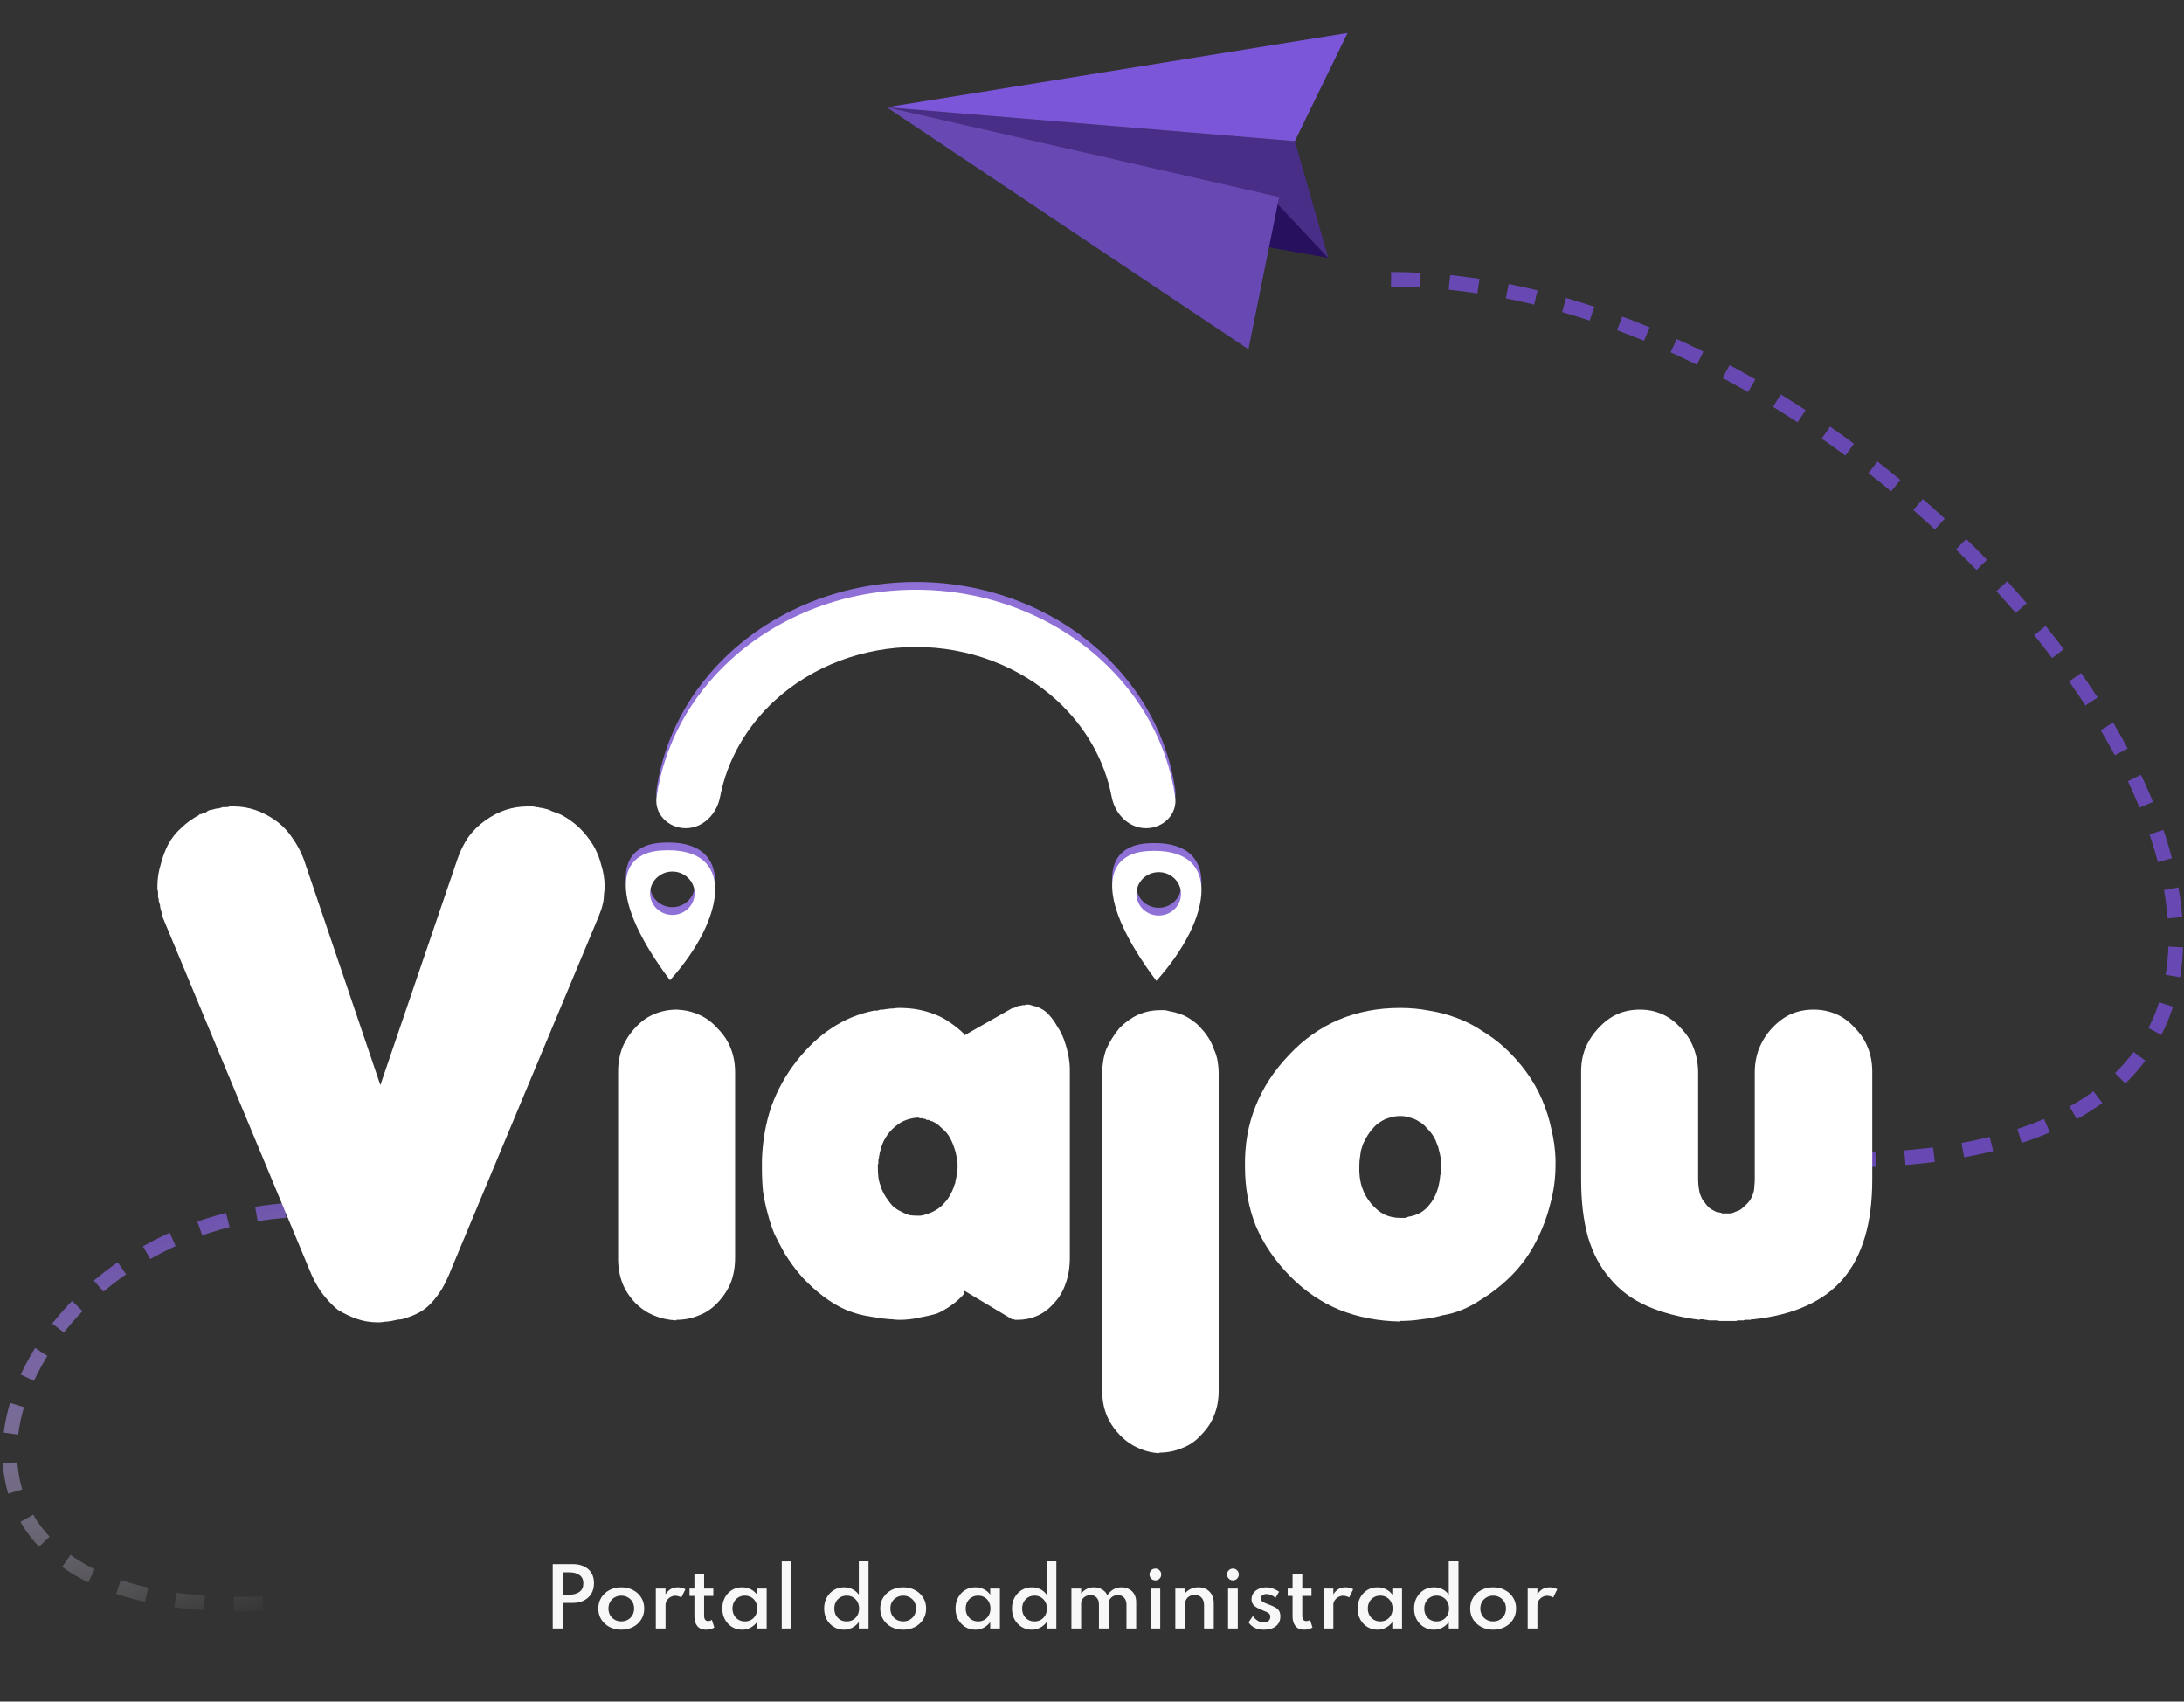 <svg width="448" height="349" viewBox="0 0 448 349" fill="none" xmlns="http://www.w3.org/2000/svg">
<rect x="0" y="0" width="448" height="349" fill="#333333" stroke="none"/>
<path d="M58.553 248.276C-2.721 253.051 -29.777 335.014 58.553 328.648" stroke="url(#paint0_linear_944_5513)" stroke-width="3" stroke-dasharray="6 6"/>
<path d="M285.343 57.294C402.32 57.294 531.232 241.91 372.081 237.931" stroke="#6849B3" stroke-width="3" stroke-dasharray="6 6"/>
<path d="M253.842 49.57L262.083 41.672L272.47 52.892L253.842 49.57Z" fill="#27105E"/>
<path d="M265.611 28.942L181.895 21.996L260.556 40.249L272.47 52.892L265.611 28.942Z" fill="#482E87"/>
<path d="M276.418 6.758L181.895 21.996L265.611 28.942L276.418 6.758Z" fill="#7C56D9"/>
<path d="M256.092 71.637L181.895 21.996L262.379 40.412L256.092 71.637Z" fill="#6849B3"/>
<path d="M348.652 270.703C344.492 270.167 340.869 269.21 337.785 267.832C334.7 266.453 332.19 264.577 330.253 262.203C328.244 259.906 326.738 257.072 325.734 253.703C324.801 250.334 324.335 246.428 324.335 241.987V219.702C324.335 218.018 324.622 216.448 325.196 214.993C325.841 213.461 326.738 212.083 327.886 210.858C329.105 209.556 330.396 208.599 331.759 207.986C333.194 207.373 334.736 207.067 336.386 207.067C338.036 207.067 339.542 207.373 340.905 207.986C342.34 208.599 343.631 209.556 344.779 210.858C345.998 212.083 346.895 213.5 347.469 215.108C348.043 216.639 348.33 218.286 348.33 220.047V241.757C348.33 242.37 348.365 242.944 348.437 243.48C348.509 243.939 348.581 244.361 348.652 244.743C348.796 245.05 348.939 245.394 349.083 245.777C349.226 246.084 349.441 246.39 349.728 246.696C349.944 247.002 350.159 247.271 350.374 247.5C350.589 247.73 350.84 247.921 351.127 248.075C351.414 248.228 351.701 248.381 351.988 248.534C352.347 248.611 352.705 248.687 353.064 248.764C353.064 248.764 353.1 248.764 353.172 248.764C353.172 248.84 353.172 248.879 353.172 248.879C353.243 248.879 353.279 248.879 353.279 248.879C353.351 248.879 353.387 248.879 353.387 248.879C353.459 248.879 353.53 248.879 353.602 248.879C353.674 248.879 353.745 248.879 353.817 248.879C353.889 248.879 353.925 248.879 353.925 248.879C353.996 248.879 354.068 248.879 354.14 248.879C354.355 248.879 354.57 248.879 354.786 248.879C355.001 248.879 355.216 248.84 355.431 248.764C355.575 248.687 355.754 248.611 355.969 248.534C356.184 248.457 356.4 248.381 356.615 248.304C356.973 248.151 357.296 247.921 357.583 247.615C357.942 247.309 358.265 247.002 358.552 246.696C358.839 246.39 359.054 246.084 359.197 245.777C359.412 245.394 359.556 245.05 359.628 244.743C359.771 244.361 359.843 243.939 359.843 243.48C359.915 242.944 359.95 242.408 359.95 241.872V219.932C359.95 218.248 360.237 216.639 360.811 215.108C361.457 213.5 362.353 212.083 363.501 210.858C364.721 209.556 366.012 208.599 367.375 207.986C368.809 207.373 370.352 207.067 372.002 207.067C373.651 207.067 375.194 207.373 376.628 207.986C378.063 208.599 379.354 209.556 380.502 210.858C381.722 212.083 382.618 213.461 383.192 214.993C383.766 216.448 384.053 218.056 384.053 219.817V241.872C384.053 246.39 383.551 250.334 382.546 253.703C381.542 257.072 380.072 259.906 378.135 262.203C376.126 264.577 373.58 266.453 370.495 267.832C367.482 269.21 363.896 270.129 359.735 270.588C359.663 270.588 359.556 270.588 359.412 270.588C359.269 270.588 359.161 270.627 359.09 270.703C358.946 270.703 358.803 270.703 358.659 270.703C358.587 270.703 358.48 270.703 358.336 270.703C358.265 270.703 358.157 270.703 358.014 270.703C357.87 270.703 357.763 270.742 357.691 270.818C357.547 270.818 357.404 270.818 357.26 270.818C357.189 270.818 357.081 270.818 356.938 270.818C356.794 270.818 356.651 270.818 356.507 270.818C356.364 270.818 356.256 270.856 356.184 270.933C356.041 270.933 355.897 270.933 355.754 270.933C355.682 270.933 355.575 270.933 355.431 270.933C355.216 270.933 355.001 270.933 354.786 270.933C354.57 270.933 354.355 270.933 354.14 270.933C353.925 270.933 353.674 270.933 353.387 270.933C353.172 270.933 352.956 270.933 352.741 270.933C352.454 270.856 352.203 270.818 351.988 270.818C351.773 270.818 351.558 270.818 351.342 270.818C351.127 270.818 350.912 270.818 350.697 270.818C350.482 270.818 350.266 270.78 350.051 270.703C349.764 270.703 349.513 270.665 349.298 270.588C349.083 270.588 348.868 270.588 348.652 270.588V270.703Z" fill="white"/>
<path d="M287.23 271.048C282.711 270.971 278.55 270.167 274.748 268.636C271.018 267.104 267.647 264.807 264.634 261.744C261.549 258.604 259.218 255.196 257.64 251.521C256.133 247.768 255.38 243.671 255.38 239.23C255.308 234.788 256.026 230.692 257.532 226.939C259.039 223.11 261.334 219.588 264.419 216.371C267.431 213.155 270.839 210.743 274.641 209.135C278.442 207.527 282.639 206.723 287.23 206.723C289.31 206.723 291.319 206.914 293.255 207.297C295.192 207.603 297.057 208.101 298.851 208.79C300.716 209.479 302.437 210.36 304.015 211.432C305.665 212.428 307.208 213.576 308.642 214.878C310.292 216.41 311.763 218.056 313.054 219.817C314.345 221.579 315.421 223.455 316.282 225.446C317.143 227.437 317.788 229.466 318.219 231.534C318.721 233.601 319.008 235.669 319.08 237.737C319.08 237.813 319.08 237.89 319.08 237.966C319.08 238.043 319.08 238.12 319.08 238.196C319.08 238.196 319.08 238.234 319.08 238.311C319.08 238.388 319.08 238.464 319.08 238.541C319.08 238.617 319.08 238.694 319.08 238.77C319.08 238.77 319.08 238.809 319.08 238.885C319.08 241.642 318.721 244.322 318.003 246.926C317.358 249.53 316.39 252.095 315.098 254.622C313.807 257.149 312.193 259.408 310.256 261.399C308.319 263.39 306.096 265.152 303.585 266.683C302.437 267.449 301.218 268.1 299.927 268.636C298.635 269.172 297.272 269.555 295.838 269.784C294.475 270.167 293.076 270.435 291.641 270.589C290.207 270.818 288.736 270.933 287.23 270.933V271.048ZM278.837 239C278.765 240.685 278.945 242.178 279.375 243.48C279.805 244.782 280.451 245.931 281.312 246.926C282.173 247.922 283.069 248.649 284.002 249.108C285.006 249.568 286.082 249.798 287.23 249.798C287.302 249.798 287.373 249.798 287.445 249.798C287.517 249.798 287.588 249.798 287.66 249.798C287.66 249.798 287.696 249.798 287.768 249.798C287.84 249.798 287.911 249.798 287.983 249.798C288.126 249.798 288.27 249.798 288.413 249.798C288.557 249.721 288.7 249.645 288.844 249.568C289.776 249.415 290.601 249.147 291.319 248.764C292.108 248.304 292.753 247.73 293.255 247.041C293.829 246.352 294.296 245.548 294.654 244.629C295.013 243.71 295.264 242.638 295.407 241.412C295.407 241.336 295.407 241.259 295.407 241.183C295.407 241.106 295.443 240.991 295.515 240.838C295.515 240.762 295.515 240.685 295.515 240.608C295.515 240.455 295.515 240.34 295.515 240.264C295.515 240.111 295.515 239.996 295.515 239.919C295.515 239.843 295.551 239.728 295.623 239.575C295.623 239.498 295.623 239.421 295.623 239.345C295.623 239.192 295.623 239.077 295.623 239C295.623 238.464 295.587 237.966 295.515 237.507C295.443 236.971 295.336 236.473 295.192 236.014C295.121 235.554 294.977 235.095 294.762 234.635C294.618 234.176 294.439 233.755 294.224 233.372C293.793 232.606 293.291 231.955 292.717 231.419C292.215 230.806 291.677 230.347 291.103 230.041C290.53 229.658 289.92 229.39 289.274 229.237C288.629 229.007 287.947 228.892 287.23 228.892C286.512 228.892 285.795 229.007 285.078 229.237C284.432 229.39 283.822 229.658 283.249 230.041C282.675 230.347 282.137 230.806 281.635 231.419C281.132 231.955 280.666 232.606 280.236 233.372C280.021 233.755 279.805 234.176 279.59 234.635C279.447 235.095 279.303 235.554 279.16 236.014C279.088 236.473 279.016 236.971 278.945 237.507C278.873 237.966 278.837 238.502 278.837 239.115V239Z" fill="white"/>
<path d="M237.824 298.042C236.246 297.965 234.74 297.583 233.305 296.893C231.942 296.281 230.687 295.362 229.539 294.136C228.391 292.911 227.531 291.571 226.957 290.116C226.383 288.661 226.096 287.053 226.096 285.292V219.933C226.096 219.167 226.168 218.363 226.311 217.52C226.455 216.678 226.67 215.874 226.957 215.108C227.315 214.342 227.71 213.615 228.14 212.926C228.571 212.237 229.037 211.586 229.539 210.973C230.113 210.36 230.723 209.824 231.368 209.365C232.086 208.829 232.803 208.408 233.52 208.101C234.238 207.795 234.955 207.565 235.672 207.412C236.461 207.259 237.251 207.182 238.04 207.182C238.111 207.182 238.183 207.182 238.255 207.182C238.327 207.182 238.398 207.182 238.47 207.182C238.542 207.182 238.578 207.182 238.578 207.182C238.649 207.182 238.721 207.182 238.793 207.182C238.865 207.182 238.936 207.182 239.008 207.182C239.367 207.259 239.689 207.336 239.976 207.412C240.335 207.489 240.694 207.565 241.052 207.642C241.339 207.718 241.662 207.833 242.021 207.986C242.379 208.063 242.702 208.178 242.989 208.331C243.635 208.637 244.245 209.02 244.818 209.48C245.392 209.863 245.93 210.36 246.432 210.973C247.006 211.586 247.508 212.237 247.939 212.926C248.369 213.615 248.728 214.381 249.015 215.223C249.373 215.989 249.625 216.793 249.768 217.635C249.911 218.478 249.983 219.32 249.983 220.162V285.292C249.983 287.053 249.696 288.661 249.122 290.116C248.549 291.648 247.652 293.026 246.432 294.251C245.285 295.553 243.958 296.472 242.451 297.008C241.017 297.621 239.474 297.927 237.824 297.927V298.042Z" fill="white"/>
<path d="M179.21 207.182C179.425 207.259 179.641 207.297 179.856 207.297C180.071 207.221 180.322 207.144 180.609 207.067C180.824 207.067 181.039 207.067 181.255 207.067C181.47 206.991 181.685 206.953 181.9 206.953C182.331 206.876 182.761 206.838 183.191 206.838C183.622 206.761 184.052 206.723 184.483 206.723C185.845 206.723 187.137 206.838 188.356 207.067C189.576 207.297 190.759 207.642 191.907 208.101C193.055 208.561 194.095 209.135 195.027 209.824C196.032 210.513 196.964 211.279 197.825 212.122V212.351L207.724 206.723C207.868 206.723 207.975 206.723 208.047 206.723C208.19 206.646 208.298 206.57 208.37 206.493C208.513 206.417 208.657 206.378 208.8 206.378C208.944 206.302 209.087 206.263 209.231 206.263C209.302 206.263 209.374 206.263 209.446 206.263C209.518 206.263 209.589 206.225 209.661 206.149C209.661 206.149 209.697 206.149 209.769 206.149C209.84 206.149 209.912 206.149 209.984 206.149C210.056 206.149 210.127 206.149 210.199 206.149C210.271 206.149 210.342 206.11 210.414 206.034C210.414 206.034 210.45 206.034 210.522 206.034C210.594 206.034 210.665 206.034 210.737 206.034C211.096 206.034 211.454 206.11 211.813 206.263C212.243 206.34 212.638 206.455 212.997 206.608C213.355 206.761 213.714 206.953 214.073 207.182C214.431 207.412 214.754 207.68 215.041 207.986C215.758 208.752 216.368 209.595 216.87 210.513C217.444 211.356 217.91 212.275 218.269 213.27C218.628 214.266 218.915 215.3 219.13 216.372C219.345 217.367 219.453 218.401 219.453 219.473V257.953C219.453 259.944 219.166 261.706 218.592 263.237C218.09 264.769 217.301 266.109 216.225 267.258C215.149 268.483 213.965 269.364 212.674 269.9C211.454 270.436 210.127 270.704 208.693 270.704C208.621 270.704 208.549 270.704 208.477 270.704C208.406 270.704 208.334 270.704 208.262 270.704C208.262 270.704 208.226 270.704 208.155 270.704C208.083 270.627 208.011 270.589 207.939 270.589C207.868 270.589 207.796 270.589 207.724 270.589C207.724 270.589 207.688 270.589 207.617 270.589L197.825 264.731V265.305C197.036 266.224 196.139 267.028 195.135 267.717C194.202 268.406 193.198 268.981 192.122 269.44C191.046 269.746 189.863 270.014 188.571 270.244C187.28 270.551 185.917 270.704 184.483 270.704C183.98 270.704 183.478 270.665 182.976 270.589C182.546 270.589 182.079 270.551 181.577 270.474C181.29 270.474 181.003 270.436 180.717 270.359C180.501 270.359 180.286 270.321 180.071 270.244C179.784 270.244 179.497 270.206 179.21 270.129C178.995 270.129 178.744 270.091 178.457 270.014C176.807 269.785 175.157 269.325 173.507 268.636C171.929 267.947 170.387 267.028 168.88 265.879C167.374 264.731 165.939 263.429 164.576 261.974C163.285 260.519 162.066 258.872 160.918 257.035C160.201 255.733 159.519 254.431 158.874 253.129C158.3 251.751 157.834 250.334 157.475 248.879C157.044 247.347 156.722 245.816 156.506 244.284C156.363 242.753 156.291 241.183 156.291 239.575C156.291 239.498 156.291 239.422 156.291 239.345C156.291 239.268 156.291 239.192 156.291 239.115C156.291 239.115 156.291 239.077 156.291 239C156.291 238.924 156.291 238.847 156.291 238.771C156.291 238.618 156.291 238.464 156.291 238.311C156.291 238.158 156.291 238.005 156.291 237.852C156.435 233.946 157.08 230.309 158.228 226.939C159.448 223.57 161.169 220.469 163.393 217.635C165.617 214.802 168.02 212.543 170.602 210.858C173.256 209.097 176.126 207.91 179.21 207.297V207.182ZM180.071 239.345C180.071 240.111 180.107 240.8 180.179 241.413C180.25 242.025 180.394 242.6 180.609 243.136C180.752 243.672 180.968 244.208 181.255 244.744C181.541 245.28 181.864 245.778 182.223 246.237C182.582 246.773 182.976 247.233 183.407 247.615C183.909 247.998 184.411 248.305 184.913 248.534C185.487 248.841 186.025 249.07 186.527 249.224C187.101 249.3 187.639 249.338 188.141 249.338C188.213 249.338 188.284 249.338 188.356 249.338C188.428 249.338 188.5 249.338 188.571 249.338C188.643 249.338 188.715 249.338 188.787 249.338C189.36 249.262 189.934 249.109 190.508 248.879C191.154 248.649 191.763 248.343 192.337 247.96C192.911 247.577 193.413 247.118 193.844 246.582C194.346 246.046 194.776 245.395 195.135 244.629C195.278 244.399 195.386 244.169 195.458 243.94C195.601 243.633 195.709 243.327 195.781 243.021C195.924 242.791 195.996 242.523 195.996 242.217C196.068 241.91 196.139 241.604 196.211 241.298C196.211 241.221 196.211 241.145 196.211 241.068C196.211 240.991 196.247 240.877 196.319 240.723C196.319 240.647 196.319 240.57 196.319 240.494C196.319 240.417 196.319 240.341 196.319 240.264C196.319 240.187 196.319 240.111 196.319 240.034C196.319 239.958 196.354 239.843 196.426 239.69C196.426 239.613 196.426 239.536 196.426 239.46C196.426 239.383 196.426 239.307 196.426 239.23C196.426 239.154 196.426 239.115 196.426 239.115C196.426 239.039 196.426 238.962 196.426 238.886C196.426 238.809 196.426 238.771 196.426 238.771C196.426 238.694 196.426 238.618 196.426 238.541C196.354 238.464 196.319 238.426 196.319 238.426C196.319 238.35 196.319 238.273 196.319 238.196C196.319 238.12 196.319 238.082 196.319 238.082C196.319 238.005 196.319 237.928 196.319 237.852C196.175 236.856 195.96 235.976 195.673 235.21C195.386 234.367 195.027 233.602 194.597 232.913C194.167 232.3 193.664 231.764 193.091 231.304C192.588 230.768 192.015 230.347 191.369 230.041C191.225 229.964 191.082 229.926 190.939 229.926C190.795 229.849 190.652 229.773 190.508 229.696C190.365 229.696 190.221 229.696 190.078 229.696C190.006 229.62 189.898 229.543 189.755 229.467C189.683 229.467 189.611 229.467 189.54 229.467C189.468 229.467 189.396 229.428 189.325 229.352C189.253 229.352 189.181 229.352 189.109 229.352C189.038 229.352 188.966 229.352 188.894 229.352C188.822 229.352 188.751 229.352 188.679 229.352C188.607 229.352 188.535 229.313 188.464 229.237C188.392 229.237 188.32 229.237 188.249 229.237C188.177 229.237 188.105 229.237 188.033 229.237C187.101 229.313 186.204 229.543 185.343 229.926C184.554 230.309 183.801 230.845 183.084 231.534C182.366 232.223 181.757 233.066 181.255 234.061C180.824 234.98 180.501 236.09 180.286 237.392C180.286 237.469 180.286 237.545 180.286 237.622C180.214 237.699 180.179 237.775 180.179 237.852C180.179 237.852 180.179 237.89 180.179 237.967C180.179 238.043 180.179 238.12 180.179 238.196C180.179 238.273 180.179 238.35 180.179 238.426C180.179 238.503 180.179 238.579 180.179 238.656C180.107 238.732 180.071 238.809 180.071 238.886C180.071 238.886 180.071 238.924 180.071 239C180.071 239.077 180.071 239.154 180.071 239.23C180.071 239.307 180.071 239.383 180.071 239.46V239.345Z" fill="white"/>
<path d="M138.738 270.819C137.088 270.742 135.546 270.398 134.111 269.785C132.748 269.249 131.457 268.368 130.238 267.143C129.09 265.918 128.229 264.578 127.655 263.123C127.081 261.591 126.794 259.945 126.794 258.183V219.703C126.794 218.018 127.081 216.41 127.655 214.879C128.301 213.347 129.198 211.969 130.345 210.743C131.565 209.442 132.856 208.523 134.219 207.987C135.654 207.374 137.196 207.068 138.846 207.068C140.496 207.144 142.002 207.489 143.365 208.101C144.8 208.714 146.091 209.671 147.238 210.973C148.458 212.198 149.355 213.577 149.928 215.108C150.502 216.563 150.789 218.171 150.789 219.933V257.954C150.789 259.791 150.502 261.476 149.928 263.008C149.355 264.463 148.458 265.841 147.238 267.143C146.091 268.368 144.8 269.249 143.365 269.785C141.93 270.398 140.388 270.704 138.738 270.704V270.819Z" fill="white"/>
<path d="M40.901 166.979C41.08 166.979 41.214 166.979 41.304 166.979C41.483 166.883 41.618 166.787 41.708 166.692C41.887 166.692 42.021 166.692 42.111 166.692C42.29 166.596 42.425 166.5 42.514 166.405C42.783 166.213 43.053 166.117 43.322 166.117C43.68 166.022 44.039 165.926 44.398 165.83C44.577 165.83 44.711 165.83 44.801 165.83C44.98 165.734 45.16 165.687 45.339 165.687C45.429 165.591 45.563 165.543 45.742 165.543C45.922 165.543 46.056 165.543 46.146 165.543C46.325 165.543 46.46 165.543 46.55 165.543C46.729 165.543 46.908 165.495 47.087 165.399C47.177 165.399 47.312 165.399 47.491 165.399C47.67 165.399 47.805 165.399 47.895 165.399C49.419 165.399 50.898 165.639 52.333 166.117C53.768 166.596 55.157 167.314 56.502 168.271C57.847 169.228 58.968 170.377 59.865 171.717C60.851 173.057 61.658 174.541 62.286 176.168L78.023 222.546L93.894 176.025C94.432 174.493 95.149 173.057 96.046 171.717C97.032 170.377 98.198 169.228 99.543 168.271C100.888 167.314 102.277 166.596 103.712 166.117C105.147 165.639 106.671 165.399 108.285 165.399C108.554 165.399 108.823 165.399 109.092 165.399C109.361 165.399 109.675 165.447 110.034 165.543C110.303 165.543 110.572 165.591 110.841 165.687C111.11 165.687 111.379 165.734 111.648 165.83C112.186 165.926 112.724 166.117 113.262 166.405C113.889 166.596 114.517 166.835 115.145 167.122C116.579 167.888 117.835 168.798 118.911 169.851C119.987 170.903 120.928 172.1 121.735 173.44C122.453 174.684 122.991 176.025 123.349 177.46C123.798 178.896 124.022 180.332 124.022 181.768C124.022 182.342 123.977 182.917 123.887 183.491C123.887 183.97 123.842 184.448 123.753 184.927C123.663 185.405 123.529 185.932 123.349 186.506C123.17 186.985 122.991 187.463 122.811 187.942L92.683 260.021C92.055 261.648 91.383 263.084 90.666 264.328C89.948 265.477 89.231 266.434 88.514 267.2C87.707 268.062 86.855 268.732 85.958 269.21C85.061 269.689 84.12 270.072 83.134 270.359C82.685 270.55 82.192 270.646 81.654 270.646C81.206 270.742 80.757 270.838 80.309 270.933C79.861 271.029 79.412 271.077 78.964 271.077C78.516 271.173 78.067 271.22 77.619 271.22C76.005 271.22 74.526 270.981 73.181 270.502C71.836 270.024 70.535 269.402 69.28 268.636C68.114 267.679 66.994 266.482 65.918 265.046C64.931 263.61 64.079 261.983 63.362 260.164L33.234 187.798C33.324 187.703 33.324 187.559 33.234 187.368C33.144 187.081 33.055 186.793 32.965 186.506C32.875 186.219 32.831 185.932 32.831 185.645C32.741 185.358 32.651 185.07 32.562 184.783C32.562 184.687 32.562 184.592 32.562 184.496C32.562 184.4 32.517 184.257 32.427 184.065C32.427 183.97 32.427 183.874 32.427 183.778C32.427 183.587 32.427 183.443 32.427 183.347C32.427 183.156 32.427 183.012 32.427 182.917C32.427 182.821 32.382 182.677 32.292 182.486C32.292 182.39 32.292 182.294 32.292 182.199C32.292 182.007 32.292 181.864 32.292 181.768C32.292 180.236 32.517 178.753 32.965 177.317C33.324 175.881 33.817 174.541 34.444 173.297C35.162 171.956 36.059 170.808 37.135 169.851C38.211 168.798 39.466 167.888 40.901 167.122V166.979Z" fill="white"/>
<path d="M235.09 168.275C238.646 168.275 241.575 165.378 241.064 161.86C239.526 151.255 234.202 141.337 225.813 133.689C215.751 124.517 202.103 119.363 187.873 119.363C173.643 119.363 159.996 124.517 149.934 133.689C141.545 141.337 136.221 151.255 134.682 161.86C134.172 165.378 137.101 168.275 140.657 168.275V168.275C144.212 168.275 147.033 165.368 147.703 161.876C149.137 154.393 153.066 147.433 159.038 141.989C166.686 135.017 177.058 131.1 187.873 131.1C198.689 131.1 209.061 135.017 216.709 141.989C222.681 147.433 226.61 154.393 228.044 161.876C228.713 165.368 231.535 168.275 235.09 168.275V168.275Z" fill="#8E70D6"/>
<path fill-rule="evenodd" clip-rule="evenodd" d="M137.438 199.463C125.046 182.957 126.263 173.457 135.59 172.844C151.136 171.822 149.035 186.546 137.438 199.463ZM142.49 181.614C142.49 184.07 140.444 186.061 137.921 186.061C135.397 186.061 133.351 184.07 133.351 181.614C133.351 179.158 135.397 177.168 137.921 177.168C140.444 177.168 142.49 179.158 142.49 181.614Z" fill="#8E70D6"/>
<path fill-rule="evenodd" clip-rule="evenodd" d="M237.206 199.585C224.814 183.079 226.031 173.58 235.357 172.967C250.903 171.945 248.802 186.668 237.206 199.585ZM242.259 181.737C242.259 184.193 240.213 186.183 237.689 186.183C235.166 186.183 233.12 184.193 233.12 181.737C233.12 179.281 235.166 177.29 237.689 177.29C240.213 177.29 242.259 179.281 242.259 181.737Z" fill="#8E70D6"/>
<path d="M235.09 169.867C238.646 169.867 241.575 166.97 241.064 163.451C239.526 152.847 234.202 142.928 225.813 135.281C215.751 126.108 202.103 120.955 187.873 120.955C173.643 120.955 159.996 126.108 149.934 135.281C141.545 142.928 136.221 152.847 134.682 163.451C134.172 166.97 137.101 169.867 140.657 169.867V169.867C144.212 169.867 147.033 166.959 147.703 163.467C149.137 155.984 153.066 149.025 159.038 143.58C166.686 136.608 177.058 132.692 187.873 132.692C198.689 132.692 209.061 136.608 216.709 143.58C222.681 149.025 226.61 155.984 228.044 163.467C228.713 166.959 231.535 169.867 235.09 169.867V169.867Z" fill="white"/>
<path fill-rule="evenodd" clip-rule="evenodd" d="M137.438 201.054C125.047 184.548 126.263 175.049 135.59 174.436C151.136 173.414 149.035 188.137 137.438 201.054ZM142.49 183.206C142.49 185.661 140.444 187.652 137.921 187.652C135.397 187.652 133.351 185.661 133.351 183.206C133.351 180.75 135.397 178.759 137.921 178.759C140.444 178.759 142.49 180.75 142.49 183.206Z" fill="white"/>
<path fill-rule="evenodd" clip-rule="evenodd" d="M237.206 201.177C224.815 184.671 226.031 175.171 235.358 174.558C250.903 173.536 248.803 188.26 237.206 201.177ZM242.259 183.328C242.259 185.784 240.213 187.774 237.69 187.774C235.166 187.774 233.12 185.784 233.12 183.328C233.12 180.872 235.166 178.881 237.69 178.881C240.213 178.881 242.259 180.872 242.259 183.328Z" fill="white"/>
<path d="M113.381 334V320.8H117.493C118.352 320.8 119.106 320.949 119.757 321.248C120.413 321.547 120.925 321.987 121.293 322.568C121.661 323.144 121.845 323.853 121.845 324.696C121.845 325.533 121.661 326.256 121.293 326.864C120.925 327.467 120.413 327.933 119.757 328.264C119.106 328.589 118.352 328.752 117.493 328.752H115.477V334H113.381ZM115.477 327.056H116.877C117.666 327.056 118.328 326.867 118.861 326.488C119.394 326.104 119.661 325.525 119.661 324.752C119.661 323.973 119.394 323.4 118.861 323.032C118.328 322.664 117.666 322.48 116.877 322.48H115.477V327.056ZM127.443 334.256C126.558 334.256 125.758 334.072 125.043 333.704C124.334 333.336 123.771 332.824 123.355 332.168C122.939 331.512 122.731 330.757 122.731 329.904C122.731 329.045 122.939 328.291 123.355 327.64C123.771 326.984 124.334 326.472 125.043 326.104C125.758 325.736 126.558 325.552 127.443 325.552C128.328 325.552 129.126 325.736 129.835 326.104C130.544 326.472 131.107 326.984 131.523 327.64C131.939 328.291 132.147 329.045 132.147 329.904C132.147 330.757 131.939 331.512 131.523 332.168C131.107 332.824 130.544 333.336 129.835 333.704C129.126 334.072 128.328 334.256 127.443 334.256ZM127.443 332.544C127.944 332.544 128.392 332.432 128.787 332.208C129.187 331.979 129.502 331.667 129.731 331.272C129.96 330.872 130.075 330.416 130.075 329.904C130.075 329.387 129.96 328.931 129.731 328.536C129.502 328.141 129.187 327.832 128.787 327.608C128.392 327.379 127.944 327.264 127.443 327.264C126.947 327.264 126.499 327.379 126.099 327.608C125.704 327.832 125.39 328.141 125.155 328.536C124.926 328.931 124.811 329.387 124.811 329.904C124.811 330.416 124.926 330.872 125.155 331.272C125.39 331.667 125.704 331.979 126.099 332.208C126.499 332.432 126.947 332.544 127.443 332.544ZM134.528 334V325.808H136.52V327C137.107 326.035 137.942 325.552 139.024 325.552C139.296 325.552 139.574 325.589 139.856 325.664C140.144 325.733 140.39 325.827 140.592 325.944L139.768 327.632C139.592 327.525 139.39 327.44 139.16 327.376C138.931 327.312 138.715 327.28 138.512 327.28C138.171 327.28 137.848 327.368 137.544 327.544C137.24 327.715 136.992 327.941 136.8 328.224C136.614 328.501 136.52 328.8 136.52 329.12V334H134.528ZM144.791 334.256C144.05 334.256 143.471 334.016 143.055 333.536C142.644 333.051 142.439 332.376 142.439 331.512V327.32H141.439V325.808H142.439V322.744H144.431V325.808H146.319V327.32H144.431V331.376C144.431 332.112 144.708 332.48 145.263 332.48C145.54 332.48 145.794 332.395 146.023 332.224L146.527 333.816C146.01 334.109 145.431 334.256 144.791 334.256ZM152.226 334.256C151.469 334.256 150.781 334.069 150.162 333.696C149.549 333.317 149.061 332.8 148.698 332.144C148.341 331.488 148.162 330.739 148.162 329.896C148.162 329.069 148.336 328.328 148.682 327.672C149.034 327.016 149.514 326.499 150.122 326.12C150.736 325.741 151.437 325.552 152.226 325.552C152.861 325.552 153.448 325.685 153.986 325.952C154.53 326.219 154.96 326.589 155.274 327.064V325.808H157.266V334H155.274V332.688C154.912 333.184 154.466 333.571 153.938 333.848C153.416 334.12 152.845 334.256 152.226 334.256ZM152.794 332.552C153.29 332.552 153.728 332.44 154.106 332.216C154.49 331.987 154.789 331.672 155.002 331.272C155.221 330.872 155.33 330.416 155.33 329.904C155.33 329.387 155.221 328.931 155.002 328.536C154.789 328.136 154.49 327.824 154.106 327.6C153.728 327.371 153.29 327.256 152.794 327.256C152.304 327.256 151.866 327.371 151.482 327.6C151.098 327.824 150.797 328.136 150.578 328.536C150.36 328.936 150.25 329.392 150.25 329.904C150.25 330.416 150.36 330.872 150.578 331.272C150.797 331.667 151.098 331.979 151.482 332.208C151.866 332.437 152.304 332.552 152.794 332.552ZM160.357 334V320.24H162.349V334H160.357ZM173.101 334.256C172.349 334.256 171.666 334.069 171.053 333.696C170.44 333.323 169.952 332.811 169.589 332.16C169.232 331.504 169.053 330.752 169.053 329.904C169.053 329.072 169.229 328.328 169.581 327.672C169.938 327.016 170.424 326.499 171.037 326.12C171.656 325.741 172.36 325.552 173.149 325.552C173.778 325.552 174.357 325.685 174.885 325.952C175.413 326.219 175.84 326.589 176.165 327.064V320.232H178.157V334H176.165V332.688C175.808 333.179 175.362 333.563 174.829 333.84C174.301 334.117 173.725 334.256 173.101 334.256ZM173.669 332.552C174.165 332.552 174.605 332.44 174.989 332.216C175.373 331.987 175.674 331.675 175.893 331.28C176.112 330.88 176.221 330.424 176.221 329.912C176.221 329.395 176.112 328.939 175.893 328.544C175.674 328.144 175.373 327.829 174.989 327.6C174.61 327.371 174.176 327.256 173.685 327.256C173.194 327.256 172.757 327.371 172.373 327.6C171.989 327.829 171.688 328.144 171.469 328.544C171.25 328.939 171.141 329.395 171.141 329.912C171.141 330.419 171.248 330.872 171.461 331.272C171.68 331.672 171.978 331.987 172.357 332.216C172.741 332.44 173.178 332.552 173.669 332.552ZM185.271 334.256C184.386 334.256 183.586 334.072 182.871 333.704C182.162 333.336 181.599 332.824 181.183 332.168C180.767 331.512 180.559 330.757 180.559 329.904C180.559 329.045 180.767 328.291 181.183 327.64C181.599 326.984 182.162 326.472 182.871 326.104C183.586 325.736 184.386 325.552 185.271 325.552C186.156 325.552 186.954 325.736 187.663 326.104C188.372 326.472 188.935 326.984 189.351 327.64C189.767 328.291 189.975 329.045 189.975 329.904C189.975 330.757 189.767 331.512 189.351 332.168C188.935 332.824 188.372 333.336 187.663 333.704C186.954 334.072 186.156 334.256 185.271 334.256ZM185.271 332.544C185.772 332.544 186.22 332.432 186.615 332.208C187.015 331.979 187.33 331.667 187.559 331.272C187.788 330.872 187.903 330.416 187.903 329.904C187.903 329.387 187.788 328.931 187.559 328.536C187.33 328.141 187.015 327.832 186.615 327.608C186.22 327.379 185.772 327.264 185.271 327.264C184.775 327.264 184.327 327.379 183.927 327.608C183.532 327.832 183.218 328.141 182.983 328.536C182.754 328.931 182.639 329.387 182.639 329.904C182.639 330.416 182.754 330.872 182.983 331.272C183.218 331.667 183.532 331.979 183.927 332.208C184.327 332.432 184.775 332.544 185.271 332.544ZM200.07 334.256C199.313 334.256 198.625 334.069 198.006 333.696C197.393 333.317 196.905 332.8 196.542 332.144C196.185 331.488 196.006 330.739 196.006 329.896C196.006 329.069 196.179 328.328 196.526 327.672C196.878 327.016 197.358 326.499 197.966 326.12C198.579 325.741 199.281 325.552 200.07 325.552C200.705 325.552 201.291 325.685 201.83 325.952C202.374 326.219 202.803 326.589 203.118 327.064V325.808H205.11V334H203.118V332.688C202.755 333.184 202.31 333.571 201.782 333.848C201.259 334.12 200.689 334.256 200.07 334.256ZM200.638 332.552C201.134 332.552 201.571 332.44 201.95 332.216C202.334 331.987 202.633 331.672 202.846 331.272C203.065 330.872 203.174 330.416 203.174 329.904C203.174 329.387 203.065 328.931 202.846 328.536C202.633 328.136 202.334 327.824 201.95 327.6C201.571 327.371 201.134 327.256 200.638 327.256C200.147 327.256 199.71 327.371 199.326 327.6C198.942 327.824 198.641 328.136 198.422 328.536C198.203 328.936 198.094 329.392 198.094 329.904C198.094 330.416 198.203 330.872 198.422 331.272C198.641 331.667 198.942 331.979 199.326 332.208C199.71 332.437 200.147 332.552 200.638 332.552ZM211.632 334.256C210.88 334.256 210.198 334.069 209.584 333.696C208.971 333.323 208.483 332.811 208.12 332.16C207.763 331.504 207.584 330.752 207.584 329.904C207.584 329.072 207.76 328.328 208.112 327.672C208.47 327.016 208.955 326.499 209.568 326.12C210.187 325.741 210.891 325.552 211.68 325.552C212.31 325.552 212.888 325.685 213.416 325.952C213.944 326.219 214.371 326.589 214.696 327.064V320.232H216.688V334H214.696V332.688C214.339 333.179 213.894 333.563 213.36 333.84C212.832 334.117 212.256 334.256 211.632 334.256ZM212.2 332.552C212.696 332.552 213.136 332.44 213.52 332.216C213.904 331.987 214.206 331.675 214.424 331.28C214.643 330.88 214.752 330.424 214.752 329.912C214.752 329.395 214.643 328.939 214.424 328.544C214.206 328.144 213.904 327.829 213.52 327.6C213.142 327.371 212.707 327.256 212.216 327.256C211.726 327.256 211.288 327.371 210.904 327.6C210.52 327.829 210.219 328.144 210 328.544C209.782 328.939 209.672 329.395 209.672 329.912C209.672 330.419 209.779 330.872 209.992 331.272C210.211 331.672 210.51 331.987 210.888 332.216C211.272 332.44 211.71 332.552 212.2 332.552ZM219.778 334V325.808H221.77V326.792C222.512 325.965 223.37 325.552 224.346 325.552C224.992 325.552 225.565 325.699 226.066 325.992C226.568 326.285 226.925 326.68 227.138 327.176C227.506 326.653 227.925 326.253 228.394 325.976C228.864 325.693 229.408 325.552 230.026 325.552C230.613 325.552 231.136 325.675 231.594 325.92C232.053 326.16 232.413 326.507 232.674 326.96C232.936 327.413 233.066 327.955 233.066 328.584V334H231.074V329.128C231.074 328.52 230.914 328.04 230.594 327.688C230.28 327.331 229.856 327.152 229.322 327.152C228.773 327.152 228.317 327.32 227.954 327.656C227.597 327.992 227.418 328.381 227.418 328.824V334H225.426V329.048C225.426 328.472 225.272 328.013 224.962 327.672C224.653 327.325 224.232 327.152 223.698 327.152C223.336 327.152 223.008 327.229 222.714 327.384C222.421 327.539 222.189 327.744 222.018 328C221.853 328.251 221.77 328.523 221.77 328.816V334H219.778ZM237.005 324.128C236.674 324.128 236.389 324.011 236.149 323.776C235.914 323.536 235.797 323.251 235.797 322.92C235.797 322.584 235.914 322.299 236.149 322.064C236.389 321.829 236.674 321.712 237.005 321.712C237.335 321.712 237.618 321.829 237.853 322.064C238.087 322.299 238.205 322.584 238.205 322.92C238.205 323.251 238.087 323.536 237.853 323.776C237.618 324.011 237.335 324.128 237.005 324.128ZM236.005 334V325.808H237.997V334H236.005ZM241.091 334V325.808H243.083V326.792C243.366 326.429 243.742 326.133 244.211 325.904C244.686 325.669 245.227 325.552 245.835 325.552C246.779 325.552 247.539 325.851 248.115 326.448C248.691 327.04 248.979 327.837 248.979 328.84V334H246.987V329.256C246.987 328.573 246.816 328.048 246.475 327.68C246.139 327.307 245.672 327.12 245.075 327.12C244.456 327.12 243.968 327.301 243.611 327.664C243.259 328.027 243.083 328.464 243.083 328.976V334H241.091ZM252.911 324.128C252.58 324.128 252.295 324.011 252.055 323.776C251.82 323.536 251.703 323.251 251.703 322.92C251.703 322.584 251.82 322.299 252.055 322.064C252.295 321.829 252.58 321.712 252.911 321.712C253.242 321.712 253.524 321.829 253.759 322.064C253.994 322.299 254.111 322.584 254.111 322.92C254.111 323.251 253.994 323.536 253.759 323.776C253.524 324.011 253.242 324.128 252.911 324.128ZM251.911 334V325.808H253.903V334H251.911ZM259.253 334.256C257.84 334.256 256.792 333.755 256.109 332.752L256.989 331.456C257.304 331.877 257.653 332.203 258.037 332.432C258.426 332.656 258.829 332.768 259.245 332.768C259.624 332.768 259.938 332.664 260.189 332.456C260.445 332.248 260.573 331.957 260.573 331.584C260.573 331.328 260.506 331.128 260.373 330.984C260.24 330.84 260.04 330.709 259.773 330.592C259.506 330.475 259.17 330.336 258.765 330.176C258.424 330.032 258.096 329.872 257.781 329.696C257.472 329.52 257.218 329.299 257.021 329.032C256.824 328.76 256.725 328.416 256.725 328C256.725 327.525 256.856 327.104 257.117 326.736C257.384 326.368 257.746 326.08 258.205 325.872C258.669 325.664 259.197 325.56 259.789 325.56C260.216 325.56 260.642 325.637 261.069 325.792C261.501 325.941 261.936 326.16 262.373 326.448L261.653 327.704C261.029 327.187 260.413 326.928 259.805 326.928C259.448 326.928 259.16 327.013 258.941 327.184C258.728 327.355 258.621 327.573 258.621 327.84C258.621 328.059 258.712 328.248 258.893 328.408C259.08 328.563 259.312 328.699 259.589 328.816C259.872 328.928 260.152 329.037 260.429 329.144C260.861 329.304 261.242 329.475 261.573 329.656C261.909 329.837 262.17 330.072 262.357 330.36C262.544 330.648 262.637 331.032 262.637 331.512C262.637 332.381 262.333 333.056 261.725 333.536C261.117 334.016 260.293 334.256 259.253 334.256ZM267.494 334.256C266.753 334.256 266.174 334.016 265.758 333.536C265.348 333.051 265.142 332.376 265.142 331.512V327.32H264.142V325.808H265.142V322.744H267.134V325.808H269.022V327.32H267.134V331.376C267.134 332.112 267.412 332.48 267.966 332.48C268.244 332.48 268.497 332.395 268.726 332.224L269.23 333.816C268.713 334.109 268.134 334.256 267.494 334.256ZM271.513 334V325.808H273.505V327C274.091 326.035 274.926 325.552 276.009 325.552C276.281 325.552 276.558 325.589 276.841 325.664C277.129 325.733 277.374 325.827 277.577 325.944L276.753 327.632C276.577 327.525 276.374 327.44 276.145 327.376C275.915 327.312 275.699 327.28 275.497 327.28C275.155 327.28 274.833 327.368 274.529 327.544C274.225 327.715 273.977 327.941 273.785 328.224C273.598 328.501 273.505 328.8 273.505 329.12V334H271.513ZM282.555 334.256C281.797 334.256 281.109 334.069 280.491 333.696C279.877 333.317 279.389 332.8 279.027 332.144C278.669 331.488 278.491 330.739 278.491 329.896C278.491 329.069 278.664 328.328 279.011 327.672C279.363 327.016 279.843 326.499 280.451 326.12C281.064 325.741 281.765 325.552 282.555 325.552C283.189 325.552 283.776 325.685 284.315 325.952C284.859 326.219 285.288 326.589 285.602 327.064V325.808H287.595V334H285.602V332.688C285.24 333.184 284.795 333.571 284.267 333.848C283.744 334.12 283.173 334.256 282.555 334.256ZM283.123 332.552C283.619 332.552 284.056 332.44 284.435 332.216C284.819 331.987 285.117 331.672 285.331 331.272C285.549 330.872 285.659 330.416 285.659 329.904C285.659 329.387 285.549 328.931 285.331 328.536C285.117 328.136 284.819 327.824 284.435 327.6C284.056 327.371 283.619 327.256 283.123 327.256C282.632 327.256 282.195 327.371 281.811 327.6C281.427 327.824 281.125 328.136 280.907 328.536C280.688 328.936 280.579 329.392 280.579 329.904C280.579 330.416 280.688 330.872 280.907 331.272C281.125 331.667 281.427 331.979 281.811 332.208C282.195 332.437 282.632 332.552 283.123 332.552ZM294.117 334.256C293.365 334.256 292.682 334.069 292.069 333.696C291.455 333.323 290.967 332.811 290.605 332.16C290.247 331.504 290.069 330.752 290.069 329.904C290.069 329.072 290.245 328.328 290.597 327.672C290.954 327.016 291.439 326.499 292.053 326.12C292.671 325.741 293.375 325.552 294.165 325.552C294.794 325.552 295.373 325.685 295.901 325.952C296.429 326.219 296.855 326.589 297.181 327.064V320.232H299.173V334H297.181V332.688C296.823 333.179 296.378 333.563 295.845 333.84C295.317 334.117 294.741 334.256 294.117 334.256ZM294.685 332.552C295.181 332.552 295.621 332.44 296.005 332.216C296.389 331.987 296.69 331.675 296.909 331.28C297.127 330.88 297.237 330.424 297.237 329.912C297.237 329.395 297.127 328.939 296.909 328.544C296.69 328.144 296.389 327.829 296.005 327.6C295.626 327.371 295.191 327.256 294.701 327.256C294.21 327.256 293.773 327.371 293.389 327.6C293.005 327.829 292.703 328.144 292.485 328.544C292.266 328.939 292.157 329.395 292.157 329.912C292.157 330.419 292.263 330.872 292.477 331.272C292.695 331.672 292.994 331.987 293.373 332.216C293.757 332.44 294.194 332.552 294.685 332.552ZM306.287 334.256C305.401 334.256 304.601 334.072 303.887 333.704C303.177 333.336 302.615 332.824 302.199 332.168C301.783 331.512 301.575 330.757 301.575 329.904C301.575 329.045 301.783 328.291 302.199 327.64C302.615 326.984 303.177 326.472 303.887 326.104C304.601 325.736 305.401 325.552 306.287 325.552C307.172 325.552 307.969 325.736 308.679 326.104C309.388 326.472 309.951 326.984 310.367 327.64C310.783 328.291 310.991 329.045 310.991 329.904C310.991 330.757 310.783 331.512 310.367 332.168C309.951 332.824 309.388 333.336 308.679 333.704C307.969 334.072 307.172 334.256 306.287 334.256ZM306.287 332.544C306.788 332.544 307.236 332.432 307.631 332.208C308.031 331.979 308.345 331.667 308.575 331.272C308.804 330.872 308.919 330.416 308.919 329.904C308.919 329.387 308.804 328.931 308.575 328.536C308.345 328.141 308.031 327.832 307.631 327.608C307.236 327.379 306.788 327.264 306.287 327.264C305.791 327.264 305.343 327.379 304.943 327.608C304.548 327.832 304.233 328.141 303.999 328.536C303.769 328.931 303.655 329.387 303.655 329.904C303.655 330.416 303.769 330.872 303.999 331.272C304.233 331.667 304.548 331.979 304.943 332.208C305.343 332.432 305.791 332.544 306.287 332.544ZM313.372 334V325.808H315.364V327C315.951 326.035 316.785 325.552 317.868 325.552C318.14 325.552 318.417 325.589 318.7 325.664C318.988 325.733 319.233 325.827 319.436 325.944L318.612 327.632C318.436 327.525 318.233 327.44 318.004 327.376C317.775 327.312 317.559 327.28 317.356 327.28C317.015 327.28 316.692 327.368 316.388 327.544C316.084 327.715 315.836 327.941 315.644 328.224C315.457 328.501 315.364 328.8 315.364 329.12V334H313.372Z" fill="#F8F8F8"/>
<defs>
<linearGradient id="paint0_linear_944_5513" x1="30.276" y1="248.276" x2="59.348" y2="329.443" gradientUnits="userSpaceOnUse">
<stop stop-color="#6849B3"/>
<stop offset="1" stop-color="white" stop-opacity="0"/>
</linearGradient>
</defs>
</svg>
